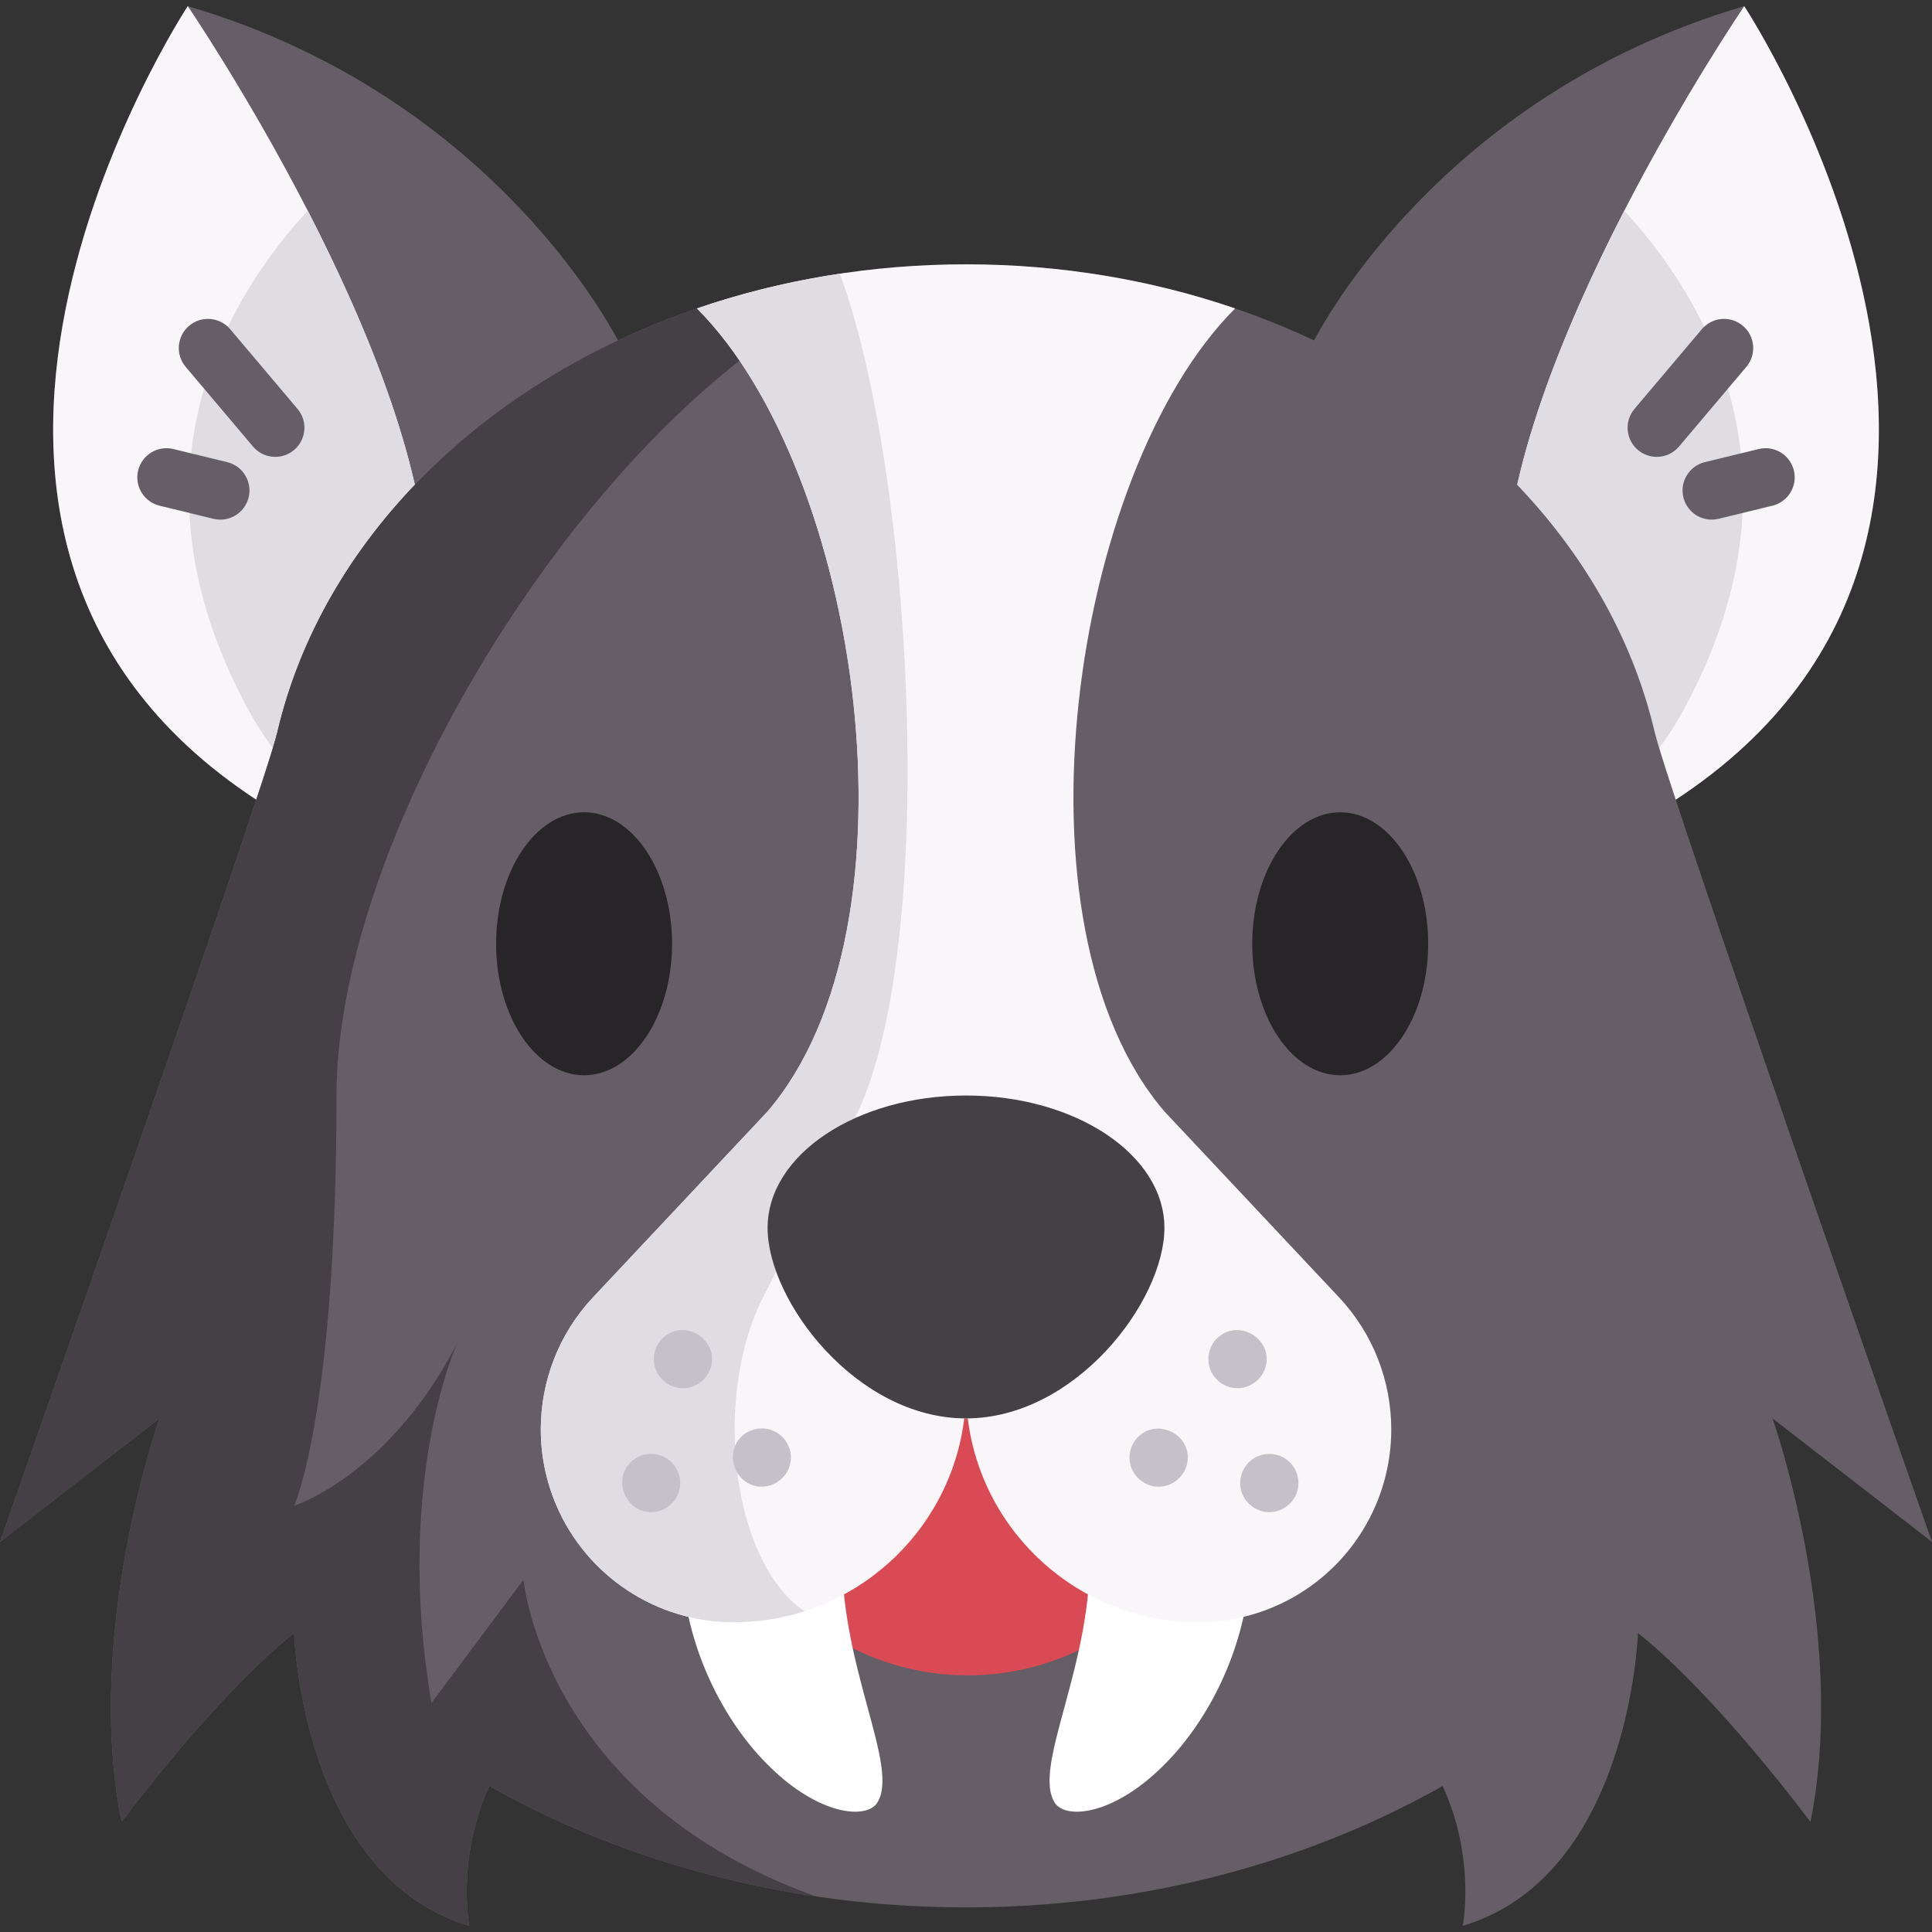 <svg id="Capa_1" enable-background="new 0 0 512 512" height="512" viewBox="0 0 512 512" width="512" xmlns="http://www.w3.org/2000/svg"><rect x="0" y="0" width="512" height="512" fill="#333333" stroke="none"/><g><path d="m164.271 91.2s-31.608-65.185-114.511-89.572c0 0-94.292 143.075 23.722 213.784" fill="#665e66"/><path d="m73.482 215.417 6.772-9.255 34.086-46.635-1.088-4.443c0-30.136-15.843-68.439-31.695-99.242-15.894-30.875-31.798-54.208-31.798-54.208s-94.286 143.076 23.723 213.783z" fill="#f9f6f9"/><path d="m64.031 184.737c5.664 11.082 11.082 17.925 16.222 21.424l34.086-46.635-1.088-4.443c0-30.136-15.843-68.439-31.695-99.242-20.674 22.4-48.789 67.752-17.525 128.896z" fill="#dfdde2"/><g fill="#665e66"><path d="m72.95 121.076c-2.196 0-4.377-.931-5.905-2.74l-17.838-21.113c-2.755-3.26-2.344-8.134.916-10.888 3.258-2.754 8.134-2.344 10.887.915l17.839 21.113c2.754 3.26 2.343 8.134-.917 10.888-1.449 1.226-3.221 1.825-4.982 1.825z"/><path d="m58.39 137.709c-.606 0-1.22-.072-1.835-.221l-14.269-3.476c-4.146-1.01-6.688-5.19-5.678-9.336s5.188-6.688 9.336-5.679l14.269 3.476c4.146 1.01 6.688 5.19 5.678 9.336-.86 3.531-4.021 5.9-7.501 5.9z"/><path d="m347.734 91.2s31.608-65.185 114.511-89.572c0 0 94.292 143.075-23.722 213.784"/></g><path d="m438.523 215.417-6.772-9.255-34.086-46.635 1.088-4.443c0-30.136 15.843-68.439 31.695-99.242 15.894-30.875 31.798-54.208 31.798-54.208s94.286 143.076-23.723 213.783z" fill="#f9f6f9"/><path d="m447.973 184.737c-5.664 11.082-11.082 17.925-16.222 21.424l-34.086-46.635 1.088-4.443c0-30.136 15.843-68.439 31.695-99.242 20.675 22.4 48.79 67.752 17.525 128.896z" fill="#dfdde2"/><path d="m439.054 121.076c-1.762 0-3.531-.599-4.982-1.824-3.26-2.754-3.67-7.629-.917-10.888l17.837-21.113c2.754-3.26 7.629-3.67 10.888-.915 3.26 2.754 3.67 7.628.917 10.888l-17.837 21.113c-1.527 1.808-3.709 2.739-5.906 2.739z" fill="#665e66"/><path d="m453.615 137.709c-3.481 0-6.641-2.368-7.501-5.899-1.01-4.146 1.532-8.326 5.678-9.336l14.268-3.476c4.153-1.011 8.326 1.533 9.336 5.678 1.01 4.146-1.532 8.326-5.678 9.336l-14.268 3.476c-.615.149-1.23.221-1.835.221z" fill="#665e66"/><path d="m469.736 375.894s20.121 56.803 10.056 106.948c0 0-24.831-33.491-45.722-50.062 0 0-2.011 64.325-46.43 77.592 0 0 3.519-17.812-5.325-37.062-35.954 20.285-79.449 32.167-126.31 32.167-13.544 0-26.801-.995-39.678-2.894h-.01c-31.696-4.679-61.062-14.847-86.621-29.274-8.845 19.249-5.325 37.062-5.325 37.062-44.429-13.267-46.43-77.592-46.43-77.592-20.901 16.571-45.732 50.062-45.732 50.062-10.056-50.144 10.055-106.948 10.055-106.948l-42.264 32.733s69.835-198.955 73.487-214.552c11.923-50.944 54.454-92.9 111.206-112.334 21.958-7.531 46.05-11.687 71.312-11.687s49.354 4.155 71.312 11.687c56.752 19.434 99.283 61.39 111.206 112.334 3.653 15.597 73.477 214.552 73.477 214.552z" fill="#665e66"/><path d="m216.317 502.584c-31.696-4.679-61.062-14.847-86.621-29.274-8.845 19.249-5.325 37.062-5.325 37.062-44.429-13.267-46.43-77.592-46.43-77.592-20.901 16.571-45.732 50.062-45.732 50.062-10.056-50.144 10.055-106.948 10.055-106.948l-42.264 32.732s69.835-198.955 73.487-214.552c11.923-50.944 54.454-92.9 111.206-112.334 21.958-7.531 46.05-11.687 71.312-11.687-71.312 0-166.829 136.057-166.829 220.267s-11.235 108.723-11.235 108.723 25.159-7.962 43.29-43.259c-.77 1.714-16.674 37.914-6.895 95.538l24.39-32.67c-.001-.001 5.447 58.198 77.591 83.932z" fill="#454045"/><circle cx="256.465" cy="375.887" fill="#da4a54" r="68.093"/><g fill="#fff"><path d="m223.219 402.828c-.08 2.147-.072 4.318.016 6.512-1.314 31.705 15.837 59.309 9.012 68.738-3.444 4.165-15.58 2.427-27.852-9.492-12.096-11.495-24.328-33.163-23.911-59.245-.104-6.32.537-12.376 1.746-18.096"/><path d="m329.775 391.244c1.202 5.719 1.85 11.775 1.746 18.096.417 26.082-11.823 47.75-23.919 59.245-12.272 11.92-24.4 13.658-27.852 9.492-6.825-9.428 10.325-37.032 9.012-68.738.088-2.195.096-4.366.016-6.512"/></g><path d="m368.699 378.809c0 6.782-1.354 13.626-4.125 20.111-4.033 9.399-10.661 17.146-18.849 22.543-8.178 5.397-17.915 8.445-28.145 8.445-31.449 0-57.388-23.569-61.113-54.023h-.923c-3.725 30.454-29.664 54.023-61.113 54.023-10.23 0-19.967-3.048-28.145-8.445-8.188-5.397-14.816-13.144-18.849-22.543-2.77-6.485-4.125-13.328-4.125-20.111 0-12.765 4.771-25.344 13.852-35.01l46.255-49.251c42.274-49.385 24.492-169.589-18.726-212.807 21.958-7.531 46.05-11.687 71.312-11.687s49.354 4.155 71.312 11.687c-43.218 43.218-61 163.423-18.726 212.807l46.255 49.251c9.081 9.666 13.853 22.245 13.853 35.01z" fill="#f9f6f9"/><path d="m202.224 343.799c-4.94 9.67-7.54 22.25-7.54 35.01 0 6.78.74 13.63 2.24 20.11 2.2 9.4 5.8 17.15 10.26 22.54 1.87 2.28 3.9 4.13 6.04 5.52-5.93 1.91-12.24 2.93-18.8 2.93-10.23 0-19.96-3.05-28.14-8.45-8.19-5.39-14.82-13.14-18.85-22.54-2.77-6.48-4.12-13.33-4.12-20.11 0-12.76 4.77-25.34 13.85-35.01l46.25-49.25c42.28-49.39 24.5-169.59-18.72-212.81 12.04-4.13 24.72-7.24 37.89-9.21 19.47 53.14 25.97 176.59 4.81 222.02z" fill="#dfdde2"/><g fill="#c6c1c8"><g><path d="m327.951 367.897c-3.375 0-6.397-2.284-7.389-5.489-.964-3.115.241-6.636 2.894-8.521 5.479-3.892 13.244.892 12.114 7.556-.622 3.664-3.888 6.454-7.619 6.454z"/><path d="m336.377 400.74c-3.219 0-6.183-2.101-7.266-5.127-1.132-3.162-.031-6.81 2.67-8.81 2.508-1.858 5.975-2 8.637-.38 2.902 1.767 4.319 5.376 3.407 8.646-.924 3.309-4.007 5.671-7.448 5.671z"/><path d="m307.058 393.992c-3.303 0-6.295-2.185-7.336-5.31-.972-2.918-.049-6.266 2.286-8.268 5.231-4.487 13.59-.069 12.714 6.793-.486 3.808-3.805 6.785-7.664 6.785z"/></g><g><path d="m180.984 367.897c-3.443 0-6.528-2.374-7.444-5.678-.84-3.031.304-6.387 2.837-8.258 5.651-4.175 13.732 1.103 12.13 7.95-.808 3.447-3.972 5.986-7.523 5.986z"/><path d="m172.547 400.74c-6.873 0-10.309-8.753-5.232-13.416 2.287-2.101 5.728-2.626 8.533-1.296 3.033 1.439 4.835 4.77 4.341 8.099-.555 3.736-3.85 6.613-7.642 6.613z"/><path d="m201.876 393.982c-6.664 0-10.192-8.264-5.566-13.077 2.125-2.211 5.488-2.956 8.346-1.847 3.134 1.216 5.178 4.406 4.922 7.768-.303 3.984-3.696 7.156-7.702 7.156z"/></g></g><path d="m308.581 325.41c0-19.38-23.54-35.091-52.579-35.091s-52.579 15.711-52.579 35.091 23.54 50.482 52.579 50.482c29.039-.001 52.579-31.102 52.579-50.482z" fill="#454045"/><g fill="#282528"><path d="m154.789 215.264c-12.856 0-23.315 15.632-23.315 34.845s10.459 34.846 23.315 34.846 23.315-15.632 23.315-34.846-10.459-34.845-23.315-34.845z"/><path d="m355.17 215.264c-12.856 0-23.315 15.632-23.315 34.846s10.459 34.845 23.315 34.845 23.315-15.632 23.315-34.845c-.001-19.214-10.46-34.846-23.315-34.846z"/></g></g></svg>